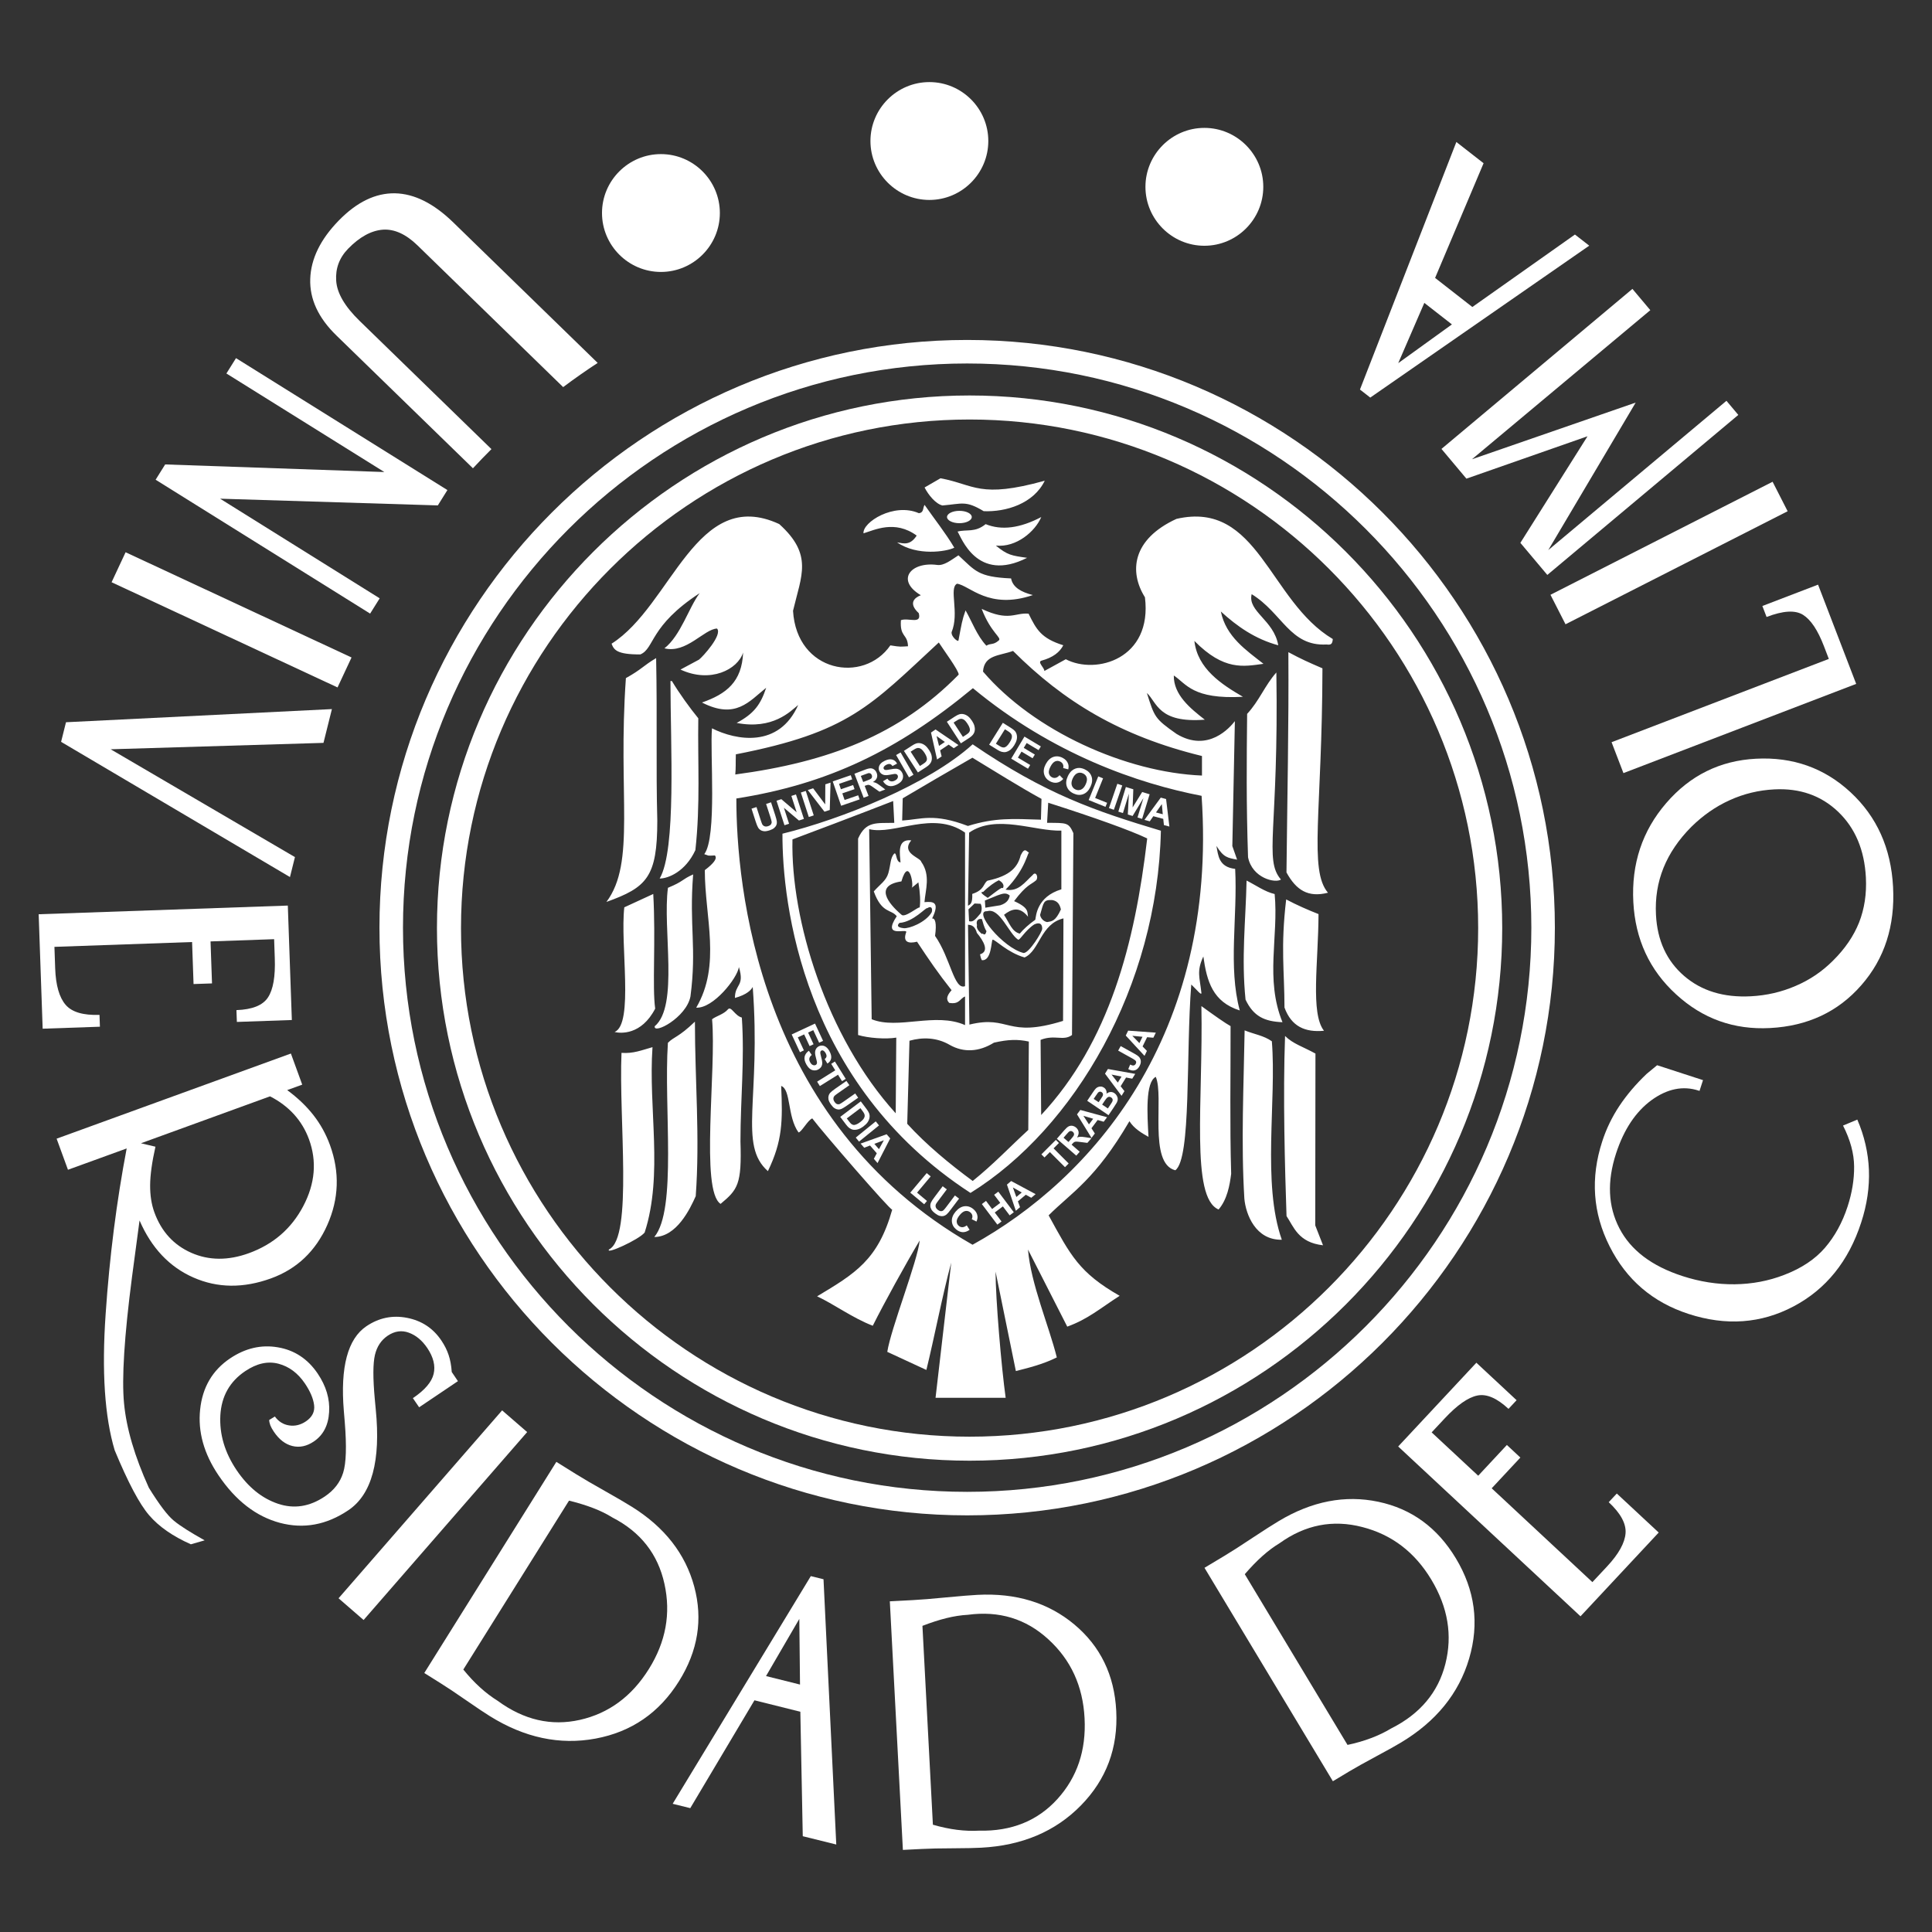 <?xml version="1.0" encoding="utf-8"?>
<!-- Generator: Adobe Illustrator 16.0.0, SVG Export Plug-In . SVG Version: 6.00 Build 0)  -->
<!DOCTYPE svg PUBLIC "-//W3C//DTD SVG 1.1//EN" "http://www.w3.org/Graphics/SVG/1.1/DTD/svg11.dtd">
<svg version="1.1" id="Layer_1" xmlns="http://www.w3.org/2000/svg" xmlns:xlink="http://www.w3.org/1999/xlink" x="0px" y="0px"
	 width="141.732px" height="141.732px" viewBox="-307.877 196.521 141.732 141.732"
	 enable-background="new -307.877 196.521 141.732 141.732" xml:space="preserve">
<rect x="-307.877" y="196.521" width="141.732" height="141.732" fill="#333333" stroke="none"/>
<g>
	<path fill-rule="evenodd" clip-rule="evenodd" fill="#FFFFFF" d="M-236.747,225.533c21.521,0,39.073,17.553,39.073,39.073
		c0,21.519-17.552,39.072-39.073,39.072s-39.075-17.554-39.075-39.072C-275.822,243.086-258.267,225.533-236.747,225.533
		L-236.747,225.533z M-236.747,227.296c20.549,0,37.309,16.761,37.309,37.311c0,20.549-16.759,37.309-37.309,37.309
		c-20.55,0-37.311-16.76-37.311-37.309C-274.057,244.057-257.297,227.296-236.747,227.296L-236.747,227.296z"/>
	<path fill-rule="evenodd" clip-rule="evenodd" fill="#FFFFFF" d="M-236.925,221.46c23.746,0,43.114,19.367,43.114,43.113
		c0,23.747-19.368,43.115-43.114,43.115s-43.115-19.368-43.115-43.115C-280.039,240.827-260.671,221.46-236.925,221.46
		L-236.925,221.46z M-236.925,223.186c22.795,0,41.388,18.593,41.388,41.388c0,22.796-18.592,41.389-41.388,41.389
		s-41.389-18.593-41.389-41.389C-278.313,241.778-259.72,223.186-236.925,223.186L-236.925,223.186z"/>
	<path fill-rule="evenodd" clip-rule="evenodd" fill="#FFFFFF" d="M-235.713,234.021c-1.332-0.799-1.562-0.543-3.024-0.418
		c-0.491-0.113-1.03-0.764-1.313-1.32l1.168-0.676c2.514,0.467,2.84,1.512,7.648,0.18
		C-232.056,233.479-234.09,234.09-235.713,234.021L-235.713,234.021z M-235.57,234.972c1.175,0.476,2.525,0.296,4.08-0.52
		c-0.441,1.049-1.826,2.248-3.33,2.093c0.86,0.705,1.139,0.733,2.291,0.898c-3.703,1.874-4.833-1.541-5.101-1.925
		C-236.943,235.336-236.355,235.611-235.57,234.972L-235.57,234.972z M-235.764,245.787c0.09-1.238,1.208-1.146,2.203-1.514
		c3.716,3.715,7.867,6.248,13.861,7.709v1.434C-225.268,253.188-232.025,250.158-235.764,245.787L-235.764,245.787z
		 M-236.871,257.114c-2.533-0.965-3.434-0.48-4.823-0.398l0.041-1.63c1.153-0.686,3.735-2.196,5.112-2.979
		c1.547,0.937,3.527,2.179,5.069,3.021l-0.042,1.525C-233.599,256.587-234.878,256.497-236.871,257.114L-236.871,257.114z
		 M-216.32,259.407c-0.134-3.992-0.103-7.038-0.067-10.517c0.88-0.938,1.309-2.102,2.144-3.036
		c0.184,11.508-0.933,13.725,0.337,15.189C-214.302,261.33-216.01,260.955-216.32,259.407L-216.32,259.407z M-235.415,262.39
		c-0.315-0.211-0.648-0.441-0.333-0.441c0.404-0.405,0.852-0.717,1.141-0.852c0,0,0.476,0.215,0.312,0.568
		C-234.441,261.737-234.101,261.364-235.415,262.39L-235.415,262.39z M-235.594,263.11l-0.031-0.525l0.927-0.38
		c0.276-0.085,0.599-0.259,0.897,0.015c-0.052,0.259-0.171,0.541-0.693,0.711L-235.594,263.11L-235.594,263.11z M-259.484,260.97
		c1.234-2.115,0.792-9.796,0.792-14.489h0.105c0.538,0.897,1.315,1.975,1.937,2.734c-0.05,3.256,0.159,6.288-0.214,9.671
		C-257.59,260.461-258.853,260.97-259.484,260.97L-259.484,260.97z M-213.501,260.522c0.058-5.458,0.176-10.808,0.139-16.158
		c0.973,0.522,1.467,0.739,2.5,1.185c-0.023,10.496-1.015,14.798,0.405,16.462C-211.907,262.382-212.786,261.831-213.501,260.522
		L-213.501,260.522z M-263.391,262.688c2.174-2.899,0.823-7.829,1.43-16.421c1.19-0.664,1.219-0.87,2.218-1.468
		c0.09,4.53-0.019,8.029,0.086,11.917C-259.657,260.866-260.42,261.62-263.391,262.688L-263.391,262.688z M-241.75,261.181
		c0.57-1.955,0.978,0.516,0.72,0.497c0.139-0.104,0.332-0.263,0.526-0.427c0.133,0.762,0.158,1.424,0.096,1.846
		c-0.102-0.079-1.094,0.787-1.339,0.527C-242.734,262.78-243.757,261.48-241.75,261.181L-241.75,261.181z M-231.06,264.165
		c-0.277-0.049-0.485-0.301-0.515-0.529c0.27-0.939,0.243-1.11,0.884-1.088c0.265,0.051,0.532,0.17,0.642,0.689
		C-230.453,264.129-230.723,264.103-231.06,264.165L-231.06,264.165z M-231.927,263.993c-0.443,0.307-0.894,0.718-1.14,1.02
		c-0.582-0.152-0.746-0.76-1.155-1.381c0.532-0.424,1.134-0.656,1.761,0.141c-0.072-0.335,0.112-0.639-1.021-1.146
		c0.923-1.225,1.224-1.19,1.618-1.53c0.195-0.232-0.03-0.701-0.254-0.385c-0.582,0.523-1.038,1.252-1.99,1.073
		c1.544-1.552,1.642-2.923,1.748-2.713c-0.199-0.03-0.316-0.474-0.639,0.196c-0.208,0.812-0.705,1.501-2.438,1.861
		c-0.316,0.21-0.205,0.678-1.116,0.971c0.03,0.692-0.139,0.776-0.312,0.863l0.082-5.358c1.992-1.384,4.815-0.085,6.768-0.15v4.306
		C-231.821,262.313-231.867,263.703-231.927,263.993L-231.927,263.993z M-232.783,266.433c-1.513-0.361-3.78-3.133-2.669-3.066
		c0.912-0.281,1.589,1.654,2.258,2.084c0.106,0.105,0.517-0.672,1.181-1.107c0.209-0.105,0.593-0.208,0.593,0.315
		C-231.42,264.87-232.363,266.433-232.783,266.433L-232.783,266.433z M-243.776,261.916c0.475-0.538,0.91-0.782,1.071-1.349
		c0.176-0.628,0.134-1.094,0.421-1.421c0.205-0.143,0.106,0.614,0.469,0.64c-0.03-0.557-0.297-1.741,0.788-1.617
		c-0.786,0.951,0.681,1.262,0.733,1.576c0.702,0.984,0.306,2.066,0.236,2.957c0.64-0.055,1.157-0.025,0.56,1.201
		c0.212-0.035,0.354,0.303,0.217,1.275c1.139,1.629,1.391,4,2.2,3.689v-11.266c-2.353-1.65-5.176,0.202-7.034-0.252l0.184,13.943
		c1.926,0.787,4.668-0.539,6.85,0.43v-2.1c-0.389,0.157-0.407,0.602-1.167,0.469c-0.076-0.107-0.36-0.328,0.179-0.929
		c-1.007-1.274-1.629-2.19-2.535-3.558c-0.618,0.156-1.063,0.041-0.796-0.689c0.126-0.345-1.818,0.511-0.692-1.179
		C-242.502,263.203-243.183,263.561-243.776,261.916L-243.776,261.916z M-216.504,269.854c-0.313-3.092,0.012-5.761,0.076-8.735
		c0.686,0.343,1.335,0.821,2.06,0.989c0.297,3.135-0.718,6.23,0.574,9.402C-215.109,271.458-215.92,271.085-216.504,269.854
		L-216.504,269.854z M-236.762,271.685l-0.102-7.331c0.079,0.041,0.47-0.052,0.649,0.601c0.511,0.619,0.928,1.361,0.234,1.576
		c0.023,0.113,0.049,0.275,0.13,0.426c0.719,0.085,0.686-1.399,0.791-1.504c0.21,0,1.096,0.953,2.348,1.307
		c1.114-0.507,1.159-2.458,2.85-2.867l-0.029,7.521C-234.085,272.712-233.771,270.958-236.762,271.685L-236.762,271.685z
		 M-213.647,270.434c-0.002-2.687-0.294-4.401,0.124-7.931c0.793,0.421,1.607,0.774,2.373,1.076
		c-0.012,3.548-0.605,7.282,0.401,8.559C-212.136,272.267-213.139,271.827-213.647,270.434L-213.647,270.434z M-259.847,271.807
		c1.782-1.489,0.566-7.157,0.971-10.157c1.181-0.488,0.968-0.586,1.848-0.982c-0.3,3.803,0.273,5.361-0.197,8.953
		C-257.527,271.177-259.954,272.438-259.847,271.807L-259.847,271.807z M-262.79,272.228c1.423-0.586,0.397-6.414,0.712-9.146
		l2.124-0.979c0.193,3.42-0.083,6.822,0.142,8.412C-260.832,272.48-262.37,272.333-262.79,272.228L-262.79,272.228z
		 M-242.167,278.193c-5.106-5.615-7.712-14.252-7.575-20.093c0.59-0.215,4.933-1.855,7.387-2.815l0.083,1.6
		c-1.288,0.037-2.072-0.161-2.655,1.155v14.41c0.748,0.225,2.027,0.321,2.801,0.191L-242.167,278.193L-242.167,278.193z
		 M-231.497,278.319c5.002-5.366,6.876-12.568,7.779-20.291c-1.237-0.59-3.83-1.521-7.262-2.618l-0.083,1.475
		c1.46,0.003,1.579-0.028,1.93,0.757l-0.102,14.809c-0.642,0.467-1.252-0.057-2.304,0.355L-231.497,278.319L-231.497,278.319z
		 M-236.518,283.157c-1.694-1.243-3.419-2.672-4.804-4.193l0.164-6.094c0.959-0.271,2.008-0.248,2.958,0.308
		c1.008,0.569,2.129,0.522,3.24-0.167c1.05-0.238,1.744-0.258,2.559-0.081l-0.041,6.485
		C-233.801,280.661-235.005,281.94-236.518,283.157L-236.518,283.157z M-219.742,270.328c0.971,0.706,1.766,1.265,2.14,1.469
		c0.007,3.66-0.062,7.155,0.044,10.835c-0.105,0.84-0.292,1.884-0.923,2.618C-220.554,284.376-219.606,277.256-219.742,270.328
		L-219.742,270.328z M-255.014,284.838c-1.504-0.969-0.296-9.856-0.625-13.544c0.295-0.237,0.846-0.354,1.167-0.729
		c0.23-0.268,0.497,0.471,1.016,0.604c0.211,3.152-0.101,5.934-0.101,9.086C-253.453,283.407-253.754,283.786-255.014,284.838
		L-255.014,284.838z M-216.59,284.458c-0.251-4.102-0.046-8.345,0.019-12.348c0.706,0.286,1.408,0.379,1.997,0.8
		c0.355,4.337-0.729,10.429,0.731,14.558C-215.76,287.51-216.485,285.614-216.59,284.458L-216.59,284.458z M-259.878,287.269
		c1.684-2.023,0.683-9.517,0.998-14.246c0.461-0.465,0.766-0.386,1.982-1.553c0,4.309,0.375,8.494,0.059,12.803
		C-257.26,285.217-258.235,287.254-259.878,287.269L-259.878,287.269z M-213.497,285.731c-0.119-3.499-0.269-8.839-0.108-13.211
		c0.581,0.578,1.315,0.785,2.23,1.291l-0.016,12.603l0.571,1.461C-212.639,287.671-212.969,286.519-213.497,285.731
		L-213.497,285.731z M-253.858,255.098c6.706-1.053,11.83-3.518,17.354-8.092c5.872,4.862,12.142,7.001,16.776,7.897
		c1.216,17.655-8.137,28.148-16.803,32.933C-252.399,278.798-253.858,261.298-253.858,255.098L-253.858,255.098z M-250.476,257.681
		c4.332-1.063,10.72-3.621,13.954-6.557c5.347,3.661,9.046,4.912,13.808,6.339c-0.246,11.405-6.329,21.835-13.968,26.571
		C-249.041,275.995-250.497,262.698-250.476,257.681L-250.476,257.681z M-263.196,288.178c1.759-0.873,0.702-9.585,0.913-14.419
		c0.859,0.063,1.437-0.181,2.273-0.418c-0.314,4.521,0.804,9.286-0.575,13.599C-261.004,287.465-263.51,288.599-263.196,288.178
		L-263.196,288.178z M-242.064,236.311c0.477,0.082,0.957,0.244,1.435-0.5c-1.607-1.172-3.104-0.402-3.901-0.165
		c-0.081-0.811,2.227-2.277,4.059-1.478c0.388-0.039,0.281-0.406,0.421-0.608c0.727,1.046,1.53,2.046,2.18,3.14
		C-238.448,236.992-240.6,237.326-242.064,236.311L-242.064,236.311z M-239.007,243.654c-5.02,4.648-6.592,6.591-14.888,8.205
		c-0.021,0.678,0.006,0.975-0.042,1.479c6.844-0.916,12.059-2.908,16.389-7.326C-237.524,245.726-238.727,244.1-239.007,243.654
		L-239.007,243.654z M-238.069,242.899c-0.032,0.339,0.479,0.741,0.504,0.611c0.227-1.193,0.267-1.509,0.521-2.21
		c0.466,0.808,0.837,1.854,1.526,2.588c0.339-0.205,0.493-0.022,0.911-0.383c0.242-0.211-0.577-0.553-1.255-2.318
		c2.02,0.957,2.435,0.258,3.443,0.354c0.571,1.164,0.923,1.809,2.544,2.316c-0.255,0.504-0.752,0.899-1.588,1.126
		c-0.348,0.095,0.208,0.521,0.2,0.762l1.572-0.862c2.218,1.158,6.368-0.025,5.807-4.545c-1.171-1.869-0.95-4.25,2.312-5.752
		c6.012-1.384,6.781,6.027,11.469,8.814c-0.029,0.422-0.181,0.432-0.457,0.4c-2.688,0.146-3.236-2.299-5.495-3.692
		c-0.315,1.277,1.631,1.89,1.951,3.751c-1.687-0.456-3.011-1.38-4.211-2.479c0.372,1.854,1.879,2.854,3.127,3.839
		c-1.459,0.195-2.891,0.527-5.069-1.68c0.228,2.041,1.994,3.188,3.561,4.098c-3.697,0.202-4.15-0.954-5.071-1.562
		c-0.021,1.411,1.201,2.407,2.274,3.242c-3.419,0.264-3.501-1.271-4.25-1.959c0.563,1.766,0.562,1.87,2.177,3.003
		c2.325,1.404,3.938-0.497,4.279-0.937l-0.186,9.165l0.351,0.996c-0.706-0.136-0.989-0.16-1.517-1.007
		c0.13,0.689,0.159,1.547,1.374,1.684c0.183,3.53-0.527,7.185,0.338,10.385c-1.977-0.621-2.417-2.129-2.672-3.959
		c-0.51,1.091-0.263,1.531-0.144,2.66c0.027,0.25-0.323-0.201-0.742-0.604c-0.403,5.054,0.013,12.774-1.171,13.628
		c-2.003-0.502-0.806-5.423-1.434-6.854c-0.769,0.395-0.627,2.732-0.533,4.403c-0.466-0.26-1.058-0.603-1.399-1.149
		c-2.503,4.279-4.217,5.204-5.927,6.906c1.614,2.942,2.232,4.204,5.211,5.904c-1.471,0.945-2.306,1.699-3.845,2.261l-2.881-5.656
		c0.21,2.523,1.539,5.601,2.115,7.913c-1.05,0.525-2.164,0.785-3.004,1.001l-1.489-7.294c0,1.997,0.432,7.051,0.741,9.257h-5.144
		l1.151-9.918c-0.631,2.312-1.255,5.563-1.824,7.874l-2.868-1.327c0.266-1.719,2.226-6.653,2.379-8.174
		c-1.033,1.731-2.601,4.575-3.443,6.258c-1.464-0.557-2.93-1.632-4.085-2.157c2.805-1.683,4.469-2.667,5.512-6.361
		c-0.104,0.101-5.143-5.723-5.865-6.692c-0.316,0.105-0.799,1.028-1.01,1.028c-0.833-1.158-0.542-3.151-1.272-3.41
		c0.115,2.588,0.1,4.024-0.973,6.251c-2.186-1.936-0.496-5.292-1.114-13.514c-0.105,0.21-0.417,0.563-1.306,0.808
		c0-1.053,0.728-0.825,0.292-2.266c-0.117,0.818-1.885,3.051-3.131,2.978c1.846-3.146,0.63-6.634,0.63-10.089
		c1.408-1.062,0.443-1.084,0.864-1.084c-0.808,0.041-0.47,0.037-0.904-0.087c0.953-1.253,0.405-7.5,0.567-9.232
		c1.78,0.896,4.92,1.46,6.324-1.713c-0.569,0.467-1.857,1.832-4.515,1.318c1.283-0.687,1.755-1.348,2.166-2.579
		c-1.237,0.983-2.228,2.351-4.71,1.081c1.796-0.629,2.932-1.52,3.018-3.667c-0.392,1.25-2.402,2.272-4.594,1.25l1.357-0.728
		c0.262-0.197,1.747-1.82,1.323-2.281c-0.947,0.035-2.25,1.852-3.858,1.451c1.202-0.949,1.777-2.975,2.583-4.046
		c-3.692,2.411-3.294,4.044-4.348,4.493c-1.741,0.009-1.945-0.343-2.113-0.787c4.419-2.796,6.197-11.6,12.299-8.776
		c2.498,2.251,1.628,3.759,1.013,6.362c0.269,4.537,5.185,5.371,7.14,2.537c0.8,0.129,0.727,0.094,1.294,0.066
		c-0.031-0.929-0.61-0.646-0.519-1.914c0.547-0.203,1.547,0.344,1.307-0.517c-0.764-0.706-0.346-1.12,0.153-1.314
		c-1.858-1.104-0.748-2.479,1.198-2.221c0.506,0.067,1.013-0.354,1.562-0.706c1.245,1.144,1.418,1.584,3.861,1.696
		c0.127,0.655,0.732,0.997,1.599,1.22c-3.244,1.105-4.643-0.713-5.565-0.833C-238.287,239.666-237.476,241.486-238.069,242.899
		L-238.069,242.899z M-239.857,263.146c-0.084-0.086-1.004,1.01-2.034,1.08c-0.119,0.115-0.277,0.324,0.31,0.388
		c0.401,0.039,1.589-0.411,2.043-1.148C-239.447,263.267-239.5,262.912-239.857,263.146L-239.857,263.146z M-235.845,263.943
		c-0.299-0.052-0.441,0.142-0.358,0.448c-0.088,0.29,0.246,0.537,0.358,0.648c0.06-0.135,0.21,0.27,0.336-0.201
		C-235.719,264.486-235.748,264.226-235.845,263.943L-235.845,263.943z M-236.383,262.802c-0.246,0.246-0.313,0.292-0.447,0.426
		c0.014,0.291,0.029,0.58,0.044,0.872c0.298,0.083,0.44-0.104,0.851-0.581c0.095-0.217,0.104-0.479,0-0.695L-236.383,262.802
		L-236.383,262.802z M-237.496,233.996c0.5,0,0.908,0.203,0.908,0.453s-0.408,0.453-0.908,0.453c-0.499,0-0.908-0.203-0.908-0.453
		S-237.994,233.996-237.496,233.996L-237.496,233.996z"/>
	<path fill-rule="evenodd" clip-rule="evenodd" fill="#FFFFFF" d="M-252.745,255.845l0.364-0.118l0.315,0.972
		c0.05,0.156,0.088,0.256,0.11,0.298c0.041,0.069,0.097,0.114,0.169,0.14c0.072,0.027,0.161,0.023,0.261-0.01
		c0.102-0.034,0.175-0.079,0.213-0.139c0.037-0.059,0.053-0.121,0.043-0.186c-0.009-0.066-0.037-0.169-0.083-0.311l-0.323-0.993
		l0.362-0.119l0.307,0.944c0.069,0.216,0.109,0.371,0.119,0.467c0.009,0.096-0.002,0.182-0.036,0.261
		c-0.032,0.078-0.087,0.149-0.162,0.214c-0.078,0.064-0.187,0.121-0.329,0.168c-0.172,0.055-0.31,0.077-0.411,0.068
		c-0.102-0.012-0.189-0.041-0.26-0.088c-0.072-0.047-0.127-0.102-0.167-0.166c-0.056-0.095-0.118-0.242-0.183-0.444
		L-252.745,255.845L-252.745,255.845z M-250.328,257.06l-0.584-1.797l0.354-0.115l1.125,0.961l-0.389-1.198l0.336-0.111l0.584,1.796
		l-0.365,0.118l-1.103-0.935l0.38,1.172L-250.328,257.06L-250.328,257.06z M-248.543,256.456l-0.584-1.795l0.362-0.117l0.584,1.794
		L-248.543,256.456L-248.543,256.456z M-247.394,256.067l-1.225-1.588l0.394-0.128l0.885,1.182l0.009-1.473l0.383-0.125
		l-0.058,2.007L-247.394,256.067L-247.394,256.067z M-246.172,255.632l-0.615-1.786l1.322-0.455l0.105,0.303l-0.964,0.331
		l0.136,0.396l0.896-0.309l0.104,0.301l-0.897,0.309l0.167,0.486l0.998-0.344l0.104,0.301L-246.172,255.632L-246.172,255.632z
		 M-244.519,255.045l-0.676-1.763l0.749-0.286c0.188-0.075,0.331-0.111,0.429-0.111c0.097-0.002,0.187,0.028,0.27,0.09
		c0.082,0.061,0.144,0.144,0.183,0.247c0.052,0.132,0.055,0.258,0.01,0.374c-0.044,0.115-0.141,0.215-0.287,0.295
		c0.096,0.017,0.178,0.042,0.25,0.076c0.069,0.035,0.174,0.104,0.312,0.209l0.346,0.261l-0.425,0.163l-0.405-0.283
		c-0.144-0.104-0.238-0.166-0.287-0.189c-0.046-0.021-0.091-0.031-0.134-0.031c-0.043,0.002-0.106,0.018-0.187,0.049l-0.073,0.028
		l0.284,0.735L-244.519,255.045L-244.519,255.045z M-244.552,253.889l0.262-0.1c0.17-0.065,0.274-0.112,0.312-0.143
		c0.038-0.032,0.061-0.07,0.069-0.114c0.012-0.045,0.007-0.093-0.012-0.146c-0.024-0.061-0.058-0.103-0.104-0.127
		c-0.046-0.023-0.099-0.029-0.161-0.016c-0.03,0.006-0.118,0.037-0.262,0.094l-0.279,0.106L-244.552,253.889L-244.552,253.889z
		 M-243.099,253.832l0.32-0.189c0.074,0.103,0.153,0.166,0.24,0.19c0.086,0.024,0.182,0.012,0.288-0.038
		c0.11-0.052,0.184-0.115,0.218-0.188c0.035-0.073,0.038-0.142,0.008-0.205c-0.02-0.04-0.047-0.069-0.085-0.086
		c-0.036-0.019-0.09-0.023-0.159-0.018c-0.047,0.006-0.149,0.023-0.311,0.055c-0.207,0.041-0.364,0.045-0.468,0.014
		c-0.15-0.046-0.256-0.136-0.319-0.271c-0.04-0.088-0.053-0.18-0.039-0.279c0.014-0.099,0.058-0.19,0.132-0.273
		c0.075-0.082,0.178-0.154,0.309-0.216c0.215-0.101,0.398-0.129,0.551-0.085c0.153,0.043,0.268,0.143,0.346,0.297l-0.338,0.178
		c-0.055-0.083-0.117-0.131-0.182-0.146c-0.068-0.016-0.149,0-0.247,0.044c-0.101,0.047-0.169,0.104-0.208,0.173
		c-0.023,0.043-0.026,0.088-0.005,0.13c0.02,0.042,0.052,0.069,0.1,0.081c0.061,0.017,0.184,0.006,0.373-0.034
		c0.186-0.038,0.33-0.055,0.429-0.051c0.101,0.006,0.191,0.034,0.271,0.086c0.079,0.052,0.145,0.134,0.195,0.242
		c0.046,0.098,0.062,0.202,0.046,0.312c-0.015,0.113-0.061,0.213-0.141,0.301c-0.081,0.088-0.195,0.166-0.343,0.236
		c-0.217,0.1-0.408,0.127-0.569,0.08C-242.849,254.125-242.988,254.012-243.099,253.832L-243.099,253.832z M-241.194,253.547
		l-0.945-1.637l0.331-0.189l0.944,1.635L-241.194,253.547L-241.194,253.547z M-241.565,251.605l0.583-0.379
		c0.132-0.086,0.238-0.142,0.321-0.166c0.111-0.033,0.223-0.036,0.334-0.009c0.111,0.026,0.219,0.081,0.317,0.157
		c0.101,0.08,0.197,0.195,0.295,0.342c0.084,0.13,0.142,0.254,0.171,0.369c0.035,0.141,0.039,0.271,0.011,0.39
		c-0.021,0.091-0.067,0.181-0.142,0.272c-0.056,0.068-0.144,0.141-0.261,0.218l-0.603,0.39L-241.565,251.605L-241.565,251.605z
		 M-241.072,251.666l0.68,1.049l0.239-0.154c0.089-0.059,0.151-0.105,0.183-0.141c0.045-0.047,0.074-0.096,0.087-0.149
		c0.014-0.054,0.01-0.124-0.015-0.208c-0.024-0.084-0.076-0.189-0.155-0.312c-0.08-0.121-0.152-0.208-0.217-0.26
		c-0.062-0.051-0.128-0.083-0.189-0.095c-0.064-0.012-0.128-0.003-0.197,0.022c-0.051,0.02-0.142,0.07-0.272,0.154L-241.072,251.666
		L-241.072,251.666z M-237.564,251.179l-0.343,0.23l-0.376-0.262l-0.627,0.421l0.112,0.443l-0.335,0.227l-0.446-1.977l0.335-0.226
		L-237.564,251.179L-237.564,251.179z M-238.563,250.951l-0.608-0.434l0.181,0.723L-238.563,250.951L-238.563,250.951z
		 M-238.415,249.469l0.585-0.381c0.133-0.084,0.239-0.14,0.322-0.164c0.11-0.033,0.221-0.036,0.332-0.009
		c0.113,0.026,0.219,0.079,0.319,0.157c0.1,0.08,0.198,0.193,0.295,0.342c0.084,0.13,0.141,0.254,0.17,0.369
		c0.036,0.141,0.04,0.271,0.012,0.389c-0.021,0.092-0.068,0.182-0.143,0.272c-0.056,0.067-0.143,0.141-0.263,0.218l-0.602,0.391
		L-238.415,249.469L-238.415,249.469z M-237.921,249.529l0.683,1.049l0.238-0.154c0.089-0.059,0.15-0.105,0.183-0.141
		c0.043-0.047,0.072-0.098,0.086-0.15c0.015-0.054,0.009-0.121-0.016-0.207c-0.024-0.087-0.076-0.189-0.155-0.311
		c-0.08-0.123-0.152-0.21-0.216-0.264c-0.063-0.051-0.127-0.082-0.19-0.093s-0.129-0.004-0.197,0.022
		c-0.05,0.018-0.142,0.07-0.271,0.154L-237.921,249.529L-237.921,249.529z"/>
	<path fill-rule="evenodd" clip-rule="evenodd" fill="#FFFFFF" d="M-234.31,249.547l0.59,0.369c0.133,0.084,0.229,0.158,0.286,0.221
		c0.077,0.086,0.126,0.188,0.148,0.3c0.024,0.111,0.022,0.231-0.007,0.354c-0.029,0.125-0.092,0.262-0.185,0.412
		c-0.083,0.131-0.171,0.234-0.262,0.311c-0.113,0.09-0.229,0.148-0.348,0.175c-0.091,0.021-0.192,0.015-0.307-0.015
		c-0.085-0.021-0.189-0.07-0.308-0.145l-0.609-0.379L-234.31,249.547L-234.31,249.547z M-234.157,250.021l-0.662,1.06l0.242,0.151
		c0.088,0.056,0.159,0.092,0.205,0.105c0.061,0.021,0.119,0.025,0.172,0.016c0.054-0.01,0.115-0.043,0.182-0.102
		c0.066-0.058,0.139-0.148,0.216-0.273c0.077-0.121,0.125-0.226,0.145-0.305c0.019-0.08,0.021-0.152,0.005-0.211
		c-0.017-0.062-0.051-0.119-0.104-0.17c-0.039-0.039-0.123-0.1-0.255-0.182L-234.157,250.021L-234.157,250.021z M-233.694,252.176
		l0.972-1.619l1.202,0.721l-0.165,0.274l-0.875-0.524l-0.215,0.358l0.814,0.489l-0.165,0.271l-0.812-0.487l-0.265,0.442l0.903,0.541
		l-0.163,0.273L-233.694,252.176L-233.694,252.176z M-230.146,253.389l0.271,0.277c-0.147,0.154-0.302,0.246-0.466,0.272
		c-0.163,0.026-0.333-0.009-0.514-0.103c-0.221-0.119-0.362-0.292-0.424-0.519c-0.062-0.228-0.023-0.472,0.115-0.733
		c0.149-0.277,0.334-0.455,0.559-0.533c0.225-0.076,0.455-0.053,0.688,0.07c0.203,0.107,0.338,0.256,0.401,0.445
		c0.038,0.111,0.041,0.244,0.008,0.397l-0.375-0.098c0.026-0.097,0.021-0.187-0.016-0.271c-0.036-0.083-0.098-0.148-0.188-0.195
		c-0.124-0.067-0.247-0.076-0.371-0.027s-0.239,0.17-0.345,0.369c-0.112,0.211-0.154,0.382-0.126,0.512
		c0.029,0.129,0.103,0.227,0.225,0.292c0.09,0.046,0.181,0.06,0.276,0.036C-230.334,253.561-230.24,253.494-230.146,253.389
		L-230.146,253.389z M-229.543,253.471c0.081-0.175,0.175-0.309,0.283-0.402c0.08-0.07,0.168-0.125,0.268-0.162
		c0.1-0.037,0.198-0.055,0.294-0.051c0.128,0.006,0.262,0.039,0.4,0.105c0.252,0.119,0.417,0.291,0.495,0.517
		c0.08,0.227,0.054,0.48-0.076,0.759c-0.129,0.276-0.304,0.456-0.528,0.543c-0.223,0.087-0.459,0.07-0.711-0.047
		c-0.255-0.118-0.42-0.291-0.498-0.517S-229.67,253.742-229.543,253.471L-229.543,253.471z M-229.182,253.624
		c-0.089,0.194-0.113,0.362-0.07,0.503c0.043,0.143,0.132,0.246,0.271,0.31c0.139,0.064,0.274,0.067,0.409,0.009
		c0.135-0.058,0.249-0.186,0.34-0.383c0.091-0.197,0.118-0.363,0.077-0.501c-0.042-0.136-0.133-0.237-0.276-0.304
		s-0.279-0.071-0.413-0.014C-228.975,253.301-229.089,253.428-229.182,253.624L-229.182,253.624z M-228.012,255.213l0.703-1.736
		l0.353,0.143l-0.582,1.441l0.879,0.354l-0.12,0.297L-228.012,255.213L-228.012,255.213z M-226.524,255.804l0.615-1.785l0.361,0.123
		l-0.615,1.785L-226.524,255.804L-226.524,255.804z M-225.835,256.063l0.552-1.808l0.546,0.168l-0.05,1.331l0.701-1.132l0.547,0.168
		l-0.552,1.804l-0.338-0.102l0.435-1.423l-0.794,1.312l-0.352-0.106l0.078-1.532l-0.435,1.423L-225.835,256.063L-225.835,256.063z
		 M-222.09,257.157l-0.401-0.106l-0.049-0.458l-0.729-0.195l-0.261,0.375l-0.39-0.105l1.198-1.634l0.389,0.105L-222.09,257.157
		L-222.09,257.157z M-222.576,256.255l-0.069-0.745l-0.428,0.612L-222.576,256.255L-222.576,256.255z"/>
	<path fill-rule="evenodd" clip-rule="evenodd" fill="#FFFFFF" d="M-249.799,272.409l1.712-0.799l0.591,1.27l-0.289,0.135
		l-0.431-0.924l-0.379,0.178l0.401,0.859l-0.29,0.135l-0.4-0.859l-0.466,0.217l0.446,0.955l-0.289,0.137L-249.799,272.409
		L-249.799,272.409z M-248.539,273.603l0.212,0.309c-0.099,0.079-0.157,0.164-0.175,0.252c-0.018,0.088,0.001,0.182,0.058,0.283
		c0.059,0.107,0.126,0.177,0.203,0.205c0.075,0.029,0.144,0.027,0.205-0.006c0.039-0.022,0.066-0.053,0.08-0.09
		c0.016-0.039,0.018-0.092,0.005-0.16c-0.008-0.047-0.033-0.148-0.076-0.307c-0.056-0.203-0.07-0.359-0.044-0.467
		c0.033-0.152,0.116-0.265,0.247-0.338c0.084-0.045,0.176-0.064,0.276-0.059c0.099,0.008,0.193,0.045,0.281,0.113
		c0.088,0.069,0.168,0.166,0.237,0.294c0.115,0.208,0.157,0.389,0.125,0.543c-0.033,0.157-0.125,0.276-0.273,0.368l-0.2-0.326
		c0.077-0.062,0.122-0.125,0.133-0.193c0.011-0.066-0.01-0.148-0.062-0.242c-0.053-0.097-0.115-0.16-0.186-0.195
		c-0.045-0.021-0.089-0.02-0.131,0.004c-0.04,0.021-0.063,0.058-0.073,0.105c-0.012,0.062,0.008,0.184,0.06,0.368
		c0.051,0.183,0.079,0.325,0.082,0.427c0.001,0.1-0.021,0.191-0.067,0.275c-0.047,0.082-0.125,0.153-0.227,0.211
		c-0.095,0.053-0.199,0.076-0.31,0.068s-0.214-0.046-0.308-0.121c-0.094-0.074-0.18-0.183-0.259-0.324
		c-0.117-0.211-0.157-0.396-0.123-0.563C-248.815,273.873-248.711,273.728-248.539,273.603L-248.539,273.603z M-247.933,275.872
		l1.331-0.832l-0.297-0.475l0.271-0.17l0.795,1.273l-0.272,0.168l-0.295-0.473l-1.331,0.832L-247.933,275.872L-247.933,275.872z
		 M-245.784,275.819l0.219,0.312l-0.839,0.587c-0.132,0.093-0.216,0.157-0.249,0.191c-0.053,0.059-0.084,0.127-0.085,0.203
		c-0.003,0.078,0.025,0.159,0.087,0.246c0.062,0.089,0.126,0.144,0.194,0.164c0.067,0.018,0.132,0.014,0.19-0.014
		c0.059-0.027,0.15-0.084,0.272-0.17l0.856-0.6l0.218,0.312l-0.813,0.568c-0.185,0.129-0.322,0.213-0.411,0.252
		c-0.089,0.037-0.175,0.051-0.26,0.041c-0.083-0.008-0.168-0.039-0.253-0.093c-0.084-0.054-0.169-0.144-0.256-0.266
		c-0.102-0.147-0.166-0.272-0.184-0.372c-0.019-0.1-0.016-0.19,0.007-0.273c0.022-0.082,0.06-0.151,0.109-0.209
		c0.075-0.081,0.198-0.182,0.371-0.305L-245.784,275.819L-245.784,275.819z M-244.728,277.318l0.418,0.556
		c0.095,0.127,0.157,0.229,0.187,0.31c0.041,0.108,0.052,0.22,0.033,0.333c-0.018,0.113-0.064,0.222-0.135,0.328
		c-0.072,0.105-0.179,0.211-0.32,0.317c-0.124,0.094-0.242,0.157-0.356,0.194c-0.136,0.047-0.267,0.059-0.388,0.041
		c-0.091-0.016-0.186-0.057-0.281-0.124c-0.072-0.05-0.15-0.132-0.235-0.245l-0.432-0.572L-244.728,277.318L-244.728,277.318z
		 M-244.757,277.817l-0.998,0.752l0.172,0.227c0.062,0.085,0.114,0.143,0.152,0.173c0.05,0.038,0.102,0.065,0.155,0.076
		c0.055,0.011,0.123,0,0.206-0.031c0.083-0.028,0.183-0.089,0.299-0.176c0.117-0.089,0.198-0.166,0.244-0.233
		c0.049-0.068,0.075-0.135,0.083-0.197c0.007-0.063-0.004-0.127-0.036-0.194c-0.022-0.05-0.08-0.136-0.174-0.261L-244.757,277.817
		L-244.757,277.817z M-245.099,279.974l1.468-1.189l0.239,0.297l-1.466,1.188L-245.099,279.974L-245.099,279.974z M-243.5,281.845
		l-0.272-0.314l0.216-0.404l-0.496-0.572l-0.426,0.165l-0.265-0.305l1.909-0.685l0.264,0.305L-243.5,281.845L-243.5,281.845z
		 M-243.396,280.825l0.358-0.656l-0.697,0.266L-243.396,280.825L-243.396,280.825z"/>
	<path fill-rule="evenodd" clip-rule="evenodd" fill="#FFFFFF" d="M-229.749,282.146l-1.109-1.11l-0.395,0.397l-0.227-0.227
		l1.061-1.062l0.226,0.226l-0.394,0.395l1.108,1.109L-229.749,282.146L-229.749,282.146z M-228.92,281.3l-1.426-1.238l0.527-0.605
		c0.131-0.152,0.241-0.252,0.327-0.299c0.085-0.047,0.18-0.062,0.282-0.049c0.1,0.018,0.193,0.062,0.278,0.134
		c0.106,0.094,0.167,0.204,0.182,0.325c0.015,0.123-0.023,0.255-0.114,0.396c0.091-0.03,0.177-0.048,0.254-0.05
		c0.079-0.003,0.203,0.011,0.373,0.036l0.431,0.068l-0.3,0.345l-0.491-0.062c-0.175-0.023-0.289-0.033-0.342-0.031
		c-0.052,0.004-0.096,0.016-0.134,0.035c-0.038,0.022-0.083,0.066-0.142,0.132l-0.049,0.058l0.595,0.518L-228.92,281.3
		L-228.92,281.3z M-229.493,280.298l0.185-0.213c0.121-0.139,0.19-0.229,0.207-0.273c0.019-0.045,0.022-0.089,0.01-0.133
		c-0.011-0.045-0.038-0.086-0.081-0.125c-0.047-0.041-0.098-0.061-0.149-0.062c-0.052,0-0.103,0.021-0.151,0.062
		c-0.023,0.02-0.086,0.09-0.188,0.206l-0.194,0.225L-229.493,280.298L-229.493,280.298z M-226.661,278.481l-0.25,0.332l-0.443-0.127
		l-0.453,0.604l0.248,0.383l-0.244,0.324l-1.064-1.727l0.243-0.322L-226.661,278.481L-226.661,278.481z M-227.68,278.593
		l-0.718-0.214l0.407,0.626L-227.68,278.593L-227.68,278.593z M-228.119,277.275l0.421-0.625c0.084-0.126,0.15-0.213,0.204-0.269
		c0.051-0.053,0.108-0.093,0.175-0.118c0.064-0.026,0.134-0.037,0.21-0.031c0.078,0.003,0.149,0.03,0.215,0.075
		c0.073,0.049,0.128,0.113,0.163,0.195c0.034,0.08,0.043,0.165,0.029,0.252c0.091-0.074,0.189-0.116,0.29-0.123
		c0.103-0.006,0.197,0.021,0.288,0.082c0.071,0.049,0.13,0.111,0.174,0.19c0.046,0.079,0.069,0.159,0.07,0.243
		c0.001,0.085-0.021,0.173-0.069,0.264c-0.03,0.055-0.113,0.186-0.246,0.387l-0.36,0.533L-228.119,277.275L-228.119,277.275z
		 M-227.645,277.136l0.363,0.242l0.139-0.205c0.083-0.125,0.133-0.201,0.15-0.234c0.03-0.058,0.041-0.112,0.03-0.164
		c-0.01-0.053-0.041-0.096-0.091-0.13c-0.048-0.032-0.097-0.046-0.145-0.04s-0.094,0.034-0.135,0.081
		c-0.025,0.03-0.087,0.118-0.188,0.268L-227.645,277.136L-227.645,277.136z M-227.023,277.555l0.419,0.282l0.196-0.292
		c0.077-0.114,0.123-0.188,0.136-0.224c0.024-0.053,0.028-0.105,0.016-0.156c-0.014-0.053-0.047-0.098-0.102-0.135
		c-0.046-0.031-0.095-0.047-0.144-0.047c-0.049,0-0.095,0.02-0.138,0.051c-0.045,0.033-0.115,0.121-0.212,0.265L-227.023,277.555
		L-227.023,277.555z M-224.596,275.302l-0.22,0.352l-0.452-0.087l-0.399,0.641l0.28,0.358l-0.214,0.344l-1.212-1.625l0.213-0.342
		L-224.596,275.302L-224.596,275.302z M-225.603,275.501l-0.732-0.15l0.46,0.588L-225.603,275.501L-225.603,275.501z
		 M-225.848,273.594l0.185-0.333l1.046,0.58c0.137,0.075,0.235,0.146,0.295,0.211c0.079,0.085,0.123,0.187,0.135,0.304
		c0.01,0.118-0.022,0.245-0.1,0.384c-0.091,0.163-0.204,0.264-0.345,0.301c-0.141,0.037-0.298,0.008-0.475-0.09l0.139-0.334
		c0.097,0.048,0.171,0.072,0.224,0.068c0.079-0.002,0.139-0.039,0.18-0.115c0.041-0.072,0.049-0.138,0.023-0.191
		c-0.024-0.055-0.104-0.119-0.238-0.192L-225.848,273.594L-225.848,273.594z M-223.085,272.276l-0.182,0.373l-0.458-0.038
		l-0.332,0.677l0.318,0.328l-0.177,0.363l-1.376-1.49l0.176-0.359L-223.085,272.276L-223.085,272.276z M-224.064,272.579
		l-0.745-0.071l0.518,0.536L-224.064,272.579L-224.064,272.579z"/>
	<path fill-rule="evenodd" clip-rule="evenodd" fill="#FFFFFF" d="M-234.711,286.359l-1.137-1.508l0.306-0.231l0.446,0.595
		l0.598-0.451l-0.449-0.593l0.306-0.229l1.136,1.509l-0.304,0.229l-0.497-0.658l-0.595,0.449l0.496,0.659L-234.711,286.359
		L-234.711,286.359z M-231.904,284.124l-0.318,0.266l-0.402-0.223l-0.579,0.485l0.156,0.428l-0.309,0.262l-0.651-1.919l0.31-0.262
		L-231.904,284.124L-231.904,284.124z M-232.922,284.002l-0.65-0.369l0.254,0.7L-232.922,284.002L-232.922,284.002z"/>
	<path fill-rule="evenodd" clip-rule="evenodd" fill="#FFFFFF" d="M-241.099,284.015l1.205-1.435l0.292,0.243l-0.999,1.191
		l0.727,0.61l-0.206,0.243L-241.099,284.015L-241.099,284.015z M-238.723,283.545l0.304,0.229l-0.614,0.816
		c-0.099,0.13-0.158,0.218-0.18,0.262c-0.033,0.071-0.04,0.144-0.018,0.218c0.02,0.074,0.073,0.145,0.158,0.208
		c0.085,0.065,0.166,0.097,0.236,0.095s0.129-0.025,0.177-0.071c0.048-0.044,0.117-0.127,0.207-0.245l0.628-0.835l0.305,0.229
		l-0.598,0.791c-0.137,0.183-0.241,0.305-0.313,0.367c-0.073,0.062-0.15,0.102-0.234,0.121c-0.082,0.017-0.173,0.014-0.271-0.012
		c-0.096-0.025-0.203-0.082-0.324-0.173c-0.144-0.108-0.24-0.208-0.291-0.297c-0.049-0.09-0.075-0.177-0.078-0.263
		c-0.003-0.085,0.011-0.162,0.041-0.231c0.045-0.101,0.131-0.235,0.259-0.404L-238.723,283.545L-238.723,283.545z M-236.955,286.415
		l0.208,0.327c-0.175,0.123-0.346,0.179-0.512,0.171c-0.165-0.009-0.325-0.077-0.481-0.208c-0.191-0.16-0.294-0.359-0.308-0.593
		c-0.013-0.235,0.075-0.468,0.266-0.696c0.202-0.239,0.421-0.375,0.656-0.404c0.238-0.028,0.458,0.043,0.66,0.213
		c0.176,0.148,0.277,0.321,0.297,0.52c0.015,0.116-0.011,0.246-0.074,0.39l-0.347-0.173c0.046-0.091,0.061-0.18,0.043-0.27
		c-0.019-0.088-0.066-0.165-0.144-0.229c-0.109-0.091-0.226-0.124-0.359-0.103c-0.131,0.02-0.269,0.115-0.414,0.289
		c-0.153,0.184-0.23,0.341-0.229,0.473c0,0.133,0.052,0.244,0.158,0.332c0.078,0.065,0.166,0.098,0.262,0.095
		C-237.175,286.546-237.069,286.502-236.955,286.415L-236.955,286.415z"/>
	<polygon fill-rule="evenodd" clip-rule="evenodd" fill="#FFFFFF" points="-194.365,238.698 -196.342,236.345 -191.417,228.526 
		-200.301,231.635 -202.131,229.454 -188.122,217.714 -186.81,219.275 -199.893,230.212 -187.883,226.055 -194.295,236.875 
		-181.224,225.924 -180.354,226.959 -194.365,238.698 	"/>
	<polygon fill-rule="evenodd" clip-rule="evenodd" fill="#FFFFFF" points="-176.735,234.026 -193.03,242.318 -194.134,240.155 
		-177.839,231.863 -176.735,234.026 	"/>
	<path fill-rule="evenodd" clip-rule="evenodd" fill="#FFFFFF" d="M-189.652,250.969l15.938-6.109l-0.36-0.939
		c-0.451-1.175-0.96-1.936-1.533-2.296c-0.575-0.36-1.46-0.307-2.673,0.158l-0.31-0.806l4.086-1.566l2.797,7.281l-17.074,6.545
		L-189.652,250.969L-189.652,250.969z"/>
	<path fill-rule="evenodd" clip-rule="evenodd" fill="#FFFFFF" d="M-172.672,279.093l1.048-0.438c0.516,1.197,0.8,2.43,0.851,3.689
		c0.049,1.263-0.138,2.545-0.567,3.86c-0.925,2.849-2.583,4.9-4.969,6.159s-4.952,1.439-7.694,0.549
		c-2.627-0.854-4.554-2.501-5.791-4.956c-1.237-2.449-1.416-5.02-0.542-7.704c0.297-0.917,0.716-1.785,1.258-2.602
		c0.544-0.815,1.212-1.602,2.008-2.357l0.759-0.627l3.367,1.094l-0.256,0.79l-0.071-0.023c-1.145-0.371-2.299-0.135-3.458,0.706
		c-1.154,0.848-2.022,2.148-2.596,3.912c-0.667,2.051-0.586,3.876,0.246,5.481c0.833,1.609,2.376,2.777,4.629,3.508
		c1.278,0.415,2.551,0.615,3.827,0.602c1.277-0.017,2.49-0.243,3.634-0.688c1.273-0.486,2.267-1.15,2.992-1.991
		c0.724-0.842,1.275-1.849,1.658-3.021c0.328-1.007,0.489-1.987,0.48-2.937C-171.865,281.148-172.135,280.146-172.672,279.093
		L-172.672,279.093z"/>
	<path fill-rule="evenodd" clip-rule="evenodd" fill="#FFFFFF" d="M-199.57,296.491l2.951,2.749l-0.594,0.636
		c-0.849-0.792-1.612-1.119-2.291-0.978c-0.687,0.143-1.48,0.705-2.396,1.684l-0.951,1.019l3.415,3.18l2.104-2.257l0.99,0.924
		l-2.104,2.255l7.388,6.883l1.079-1.154c0.85-0.91,1.298-1.722,1.353-2.428c0.055-0.703-0.359-1.466-1.235-2.282l0.593-0.635
		l3.074,2.862l-5.737,6.145l-13.375-12.458L-199.57,296.491L-199.57,296.491z"/>
	<polygon fill-rule="evenodd" clip-rule="evenodd" fill="#FFFFFF" points="-283.04,313.771 -271.042,299.986 -269.205,301.579 
		-281.204,315.365 -283.04,313.771 	"/>
	<path fill-rule="evenodd" clip-rule="evenodd" fill="#FFFFFF" d="M-277.587,299.089c0.871-0.586,1.381-1.183,1.521-1.773
		c0.143-0.596-0.014-1.232-0.465-1.904c-0.375-0.552-0.824-0.932-1.35-1.123c-0.528-0.197-1.046-0.121-1.555,0.221
		c-0.478,0.324-0.789,0.791-0.937,1.414c-0.145,0.623-0.15,1.703-0.008,3.244c0.014,0.171,0.035,0.415,0.068,0.73
		c0.38,3.786-0.289,6.256-2.005,7.412c-1.605,1.082-3.279,1.391-5.025,0.928c-1.747-0.469-3.25-1.629-4.51-3.496
		c-1.066-1.579-1.514-3.189-1.342-4.819c0.17-1.63,0.908-2.882,2.194-3.747c1.123-0.754,2.292-1.025,3.512-0.814
		c1.218,0.207,2.192,0.851,2.916,1.922c0.619,0.917,0.904,1.86,0.84,2.83c-0.056,0.972-0.432,1.691-1.124,2.157
		c-0.52,0.35-1.043,0.459-1.567,0.331c-0.525-0.128-0.977-0.478-1.363-1.05c-0.121-0.178-0.205-0.335-0.257-0.466
		c-0.05-0.138-0.081-0.269-0.086-0.394l0.418-0.255c0.273,0.372,0.62,0.59,1.047,0.653c0.423,0.066,0.838-0.033,1.229-0.297
		c0.464-0.313,0.663-0.712,0.602-1.195c-0.062-0.488-0.288-1.012-0.674-1.585c-0.511-0.754-1.155-1.239-1.934-1.447
		c-0.788-0.208-1.601-0.027-2.45,0.545c-1.137,0.766-1.739,1.846-1.82,3.237c-0.075,1.394,0.325,2.739,1.198,4.032
		c0.84,1.242,1.85,2.057,3.026,2.455c1.182,0.398,2.325,0.217,3.437-0.531c0.678-0.457,1.128-1.034,1.348-1.742
		c0.222-0.703,0.261-1.935,0.12-3.687c-0.013-0.19-0.042-0.48-0.071-0.862c-0.266-3.212,0.289-5.279,1.658-6.201
		c0.919-0.619,1.911-0.822,2.979-0.614s1.906,0.755,2.516,1.658c0.24,0.356,0.419,0.718,0.535,1.069
		c0.12,0.357,0.198,0.772,0.229,1.246l0.454,0.672l-2.846,1.917L-277.587,299.089L-277.587,299.089z"/>
	<path fill-rule="evenodd" clip-rule="evenodd" fill="#FFFFFF" d="M-286.467,271.349l-4.033,0.141l-0.032-0.867
		c1.162-0.041,1.933-0.35,2.312-0.928c0.387-0.585,0.549-1.544,0.501-2.883l-0.048-1.393l-4.665,0.164l0.108,3.081l-1.354,0.046
		l-0.108-3.082l-10.098,0.354l0.055,1.576c0.043,1.244,0.303,2.134,0.763,2.672c0.46,0.539,1.292,0.783,2.489,0.742l0.03,0.868
		l-4.2,0.146l-0.293-8.396l18.278-0.637L-286.467,271.349L-286.467,271.349z"/>
	<polygon fill-rule="evenodd" clip-rule="evenodd" fill="#FFFFFF" points="-286.605,260.862 -303.395,250.943 -303.036,249.505 
		-283.528,248.54 -284.146,251.018 -299.759,251.488 -286.24,259.398 -286.605,260.862 	"/>
	<polygon fill-rule="evenodd" clip-rule="evenodd" fill="#FFFFFF" points="-298.663,237.034 -282.088,244.754 -283.115,246.952 
		-299.691,239.234 -298.663,237.034 	"/>
	<polygon fill-rule="evenodd" clip-rule="evenodd" fill="#FFFFFF" points="-275.055,232.472 -275.758,233.598 -291.731,233.105 
		-280.023,240.414 -280.724,241.535 -296.461,231.713 -295.76,230.592 -279.681,231.15 -291.268,223.92 -290.563,222.794 
		-275.055,232.472 	"/>
	<path fill-rule="evenodd" clip-rule="evenodd" fill="#FFFFFF" d="M-303.724,280.055l17.187-6.247l0.832,2.283l-1.104,0.4
		c0.772,0.568,1.416,1.184,1.928,1.84c0.51,0.651,0.916,1.385,1.21,2.189c0.726,1.992,0.658,3.948-0.196,5.868
		c-0.86,1.923-2.232,3.226-4.124,3.914c-2.028,0.736-3.926,0.717-5.693-0.061c-1.76-0.772-3.081-2.168-3.956-4.186l-0.554,4.152
		c-0.566,4.349-0.76,7.441-0.583,9.266c0.173,1.832,0.779,3.893,1.819,6.188c0.768,1.241,1.381,2.052,1.84,2.423
		c0.455,0.379,1.212,0.853,2.254,1.437l-1.011,0.29c-1.324-0.588-2.342-1.295-3.057-2.126c-0.716-0.828-1.555-2.419-2.531-4.77
		c-0.733-2.444-0.958-5.778-0.664-10.001c0.288-4.225,0.805-8.271,1.543-12.143l-4.307,1.564L-303.724,280.055L-303.724,280.055z
		 M-288.069,276.949l-9.467,3.442l1.063,0.252c-0.26,1.153-0.385,2.092-0.39,2.828c-0.004,0.738,0.096,1.396,0.314,1.995
		c0.513,1.405,1.417,2.393,2.71,2.963c1.292,0.568,2.704,0.576,4.221,0.025c1.788-0.65,3.12-1.801,3.989-3.453
		c0.869-1.653,1.009-3.288,0.419-4.904c-0.25-0.683-0.615-1.291-1.097-1.825C-286.789,277.745-287.377,277.299-288.069,276.949
		L-288.069,276.949z"/>
	<path fill-rule="evenodd" clip-rule="evenodd" fill="#FFFFFF" d="M-276.751,319.253l9.688-15.489l1.437,0.896
		c0.496,0.311,1.205,0.725,2.126,1.242c0.926,0.521,1.581,0.91,1.976,1.156c2.4,1.498,3.924,3.445,4.576,5.854
		c0.647,2.405,0.273,4.72-1.12,6.945c-1.446,2.314-3.483,3.717-6.117,4.207c-2.626,0.488-5.219-0.062-7.768-1.654
		c-0.343-0.213-0.915-0.592-1.709-1.143c-0.799-0.555-1.434-0.979-1.904-1.271L-276.751,319.253L-276.751,319.253z
		 M-273.888,318.999c0.401,0.495,0.814,0.936,1.235,1.317c0.417,0.38,0.851,0.707,1.292,0.981c1.913,1.404,3.927,1.867,6.032,1.393
		c2.113-0.479,3.795-1.719,5.049-3.723c1.248-1.994,1.629-4.079,1.146-6.258c-0.479-2.178-1.75-3.8-3.812-4.861
		c-0.414-0.26-0.893-0.496-1.42-0.697c-0.532-0.205-1.123-0.385-1.769-0.543L-273.888,318.999L-273.888,318.999z"/>
	<path fill-rule="evenodd" clip-rule="evenodd" fill="#FFFFFF" d="M-258.53,328.847l10.135-16.702l0.931,0.23l0.936,19.46
		l-2.458-0.609l-0.178-9.131l-3.366-0.84l-4.709,7.912L-258.53,328.847L-258.53,328.847z M-251.681,319.478l2.493,0.623
		l-0.051-4.817L-251.681,319.478L-251.681,319.478z"/>
	<path fill-rule="evenodd" clip-rule="evenodd" fill="#FFFFFF" d="M-241.641,332.231l-0.958-18.237l1.691-0.089
		c0.582-0.029,1.403-0.098,2.454-0.199c1.057-0.103,1.818-0.16,2.282-0.186c2.828-0.147,5.195,0.574,7.11,2.174
		c1.911,1.6,2.936,3.711,3.072,6.33c0.142,2.725-0.721,5.039-2.596,6.949c-1.869,1.906-4.312,2.938-7.311,3.096
		c-0.404,0.021-1.091,0.041-2.058,0.043c-0.971,0.002-1.735,0.02-2.29,0.049L-241.641,332.231L-241.641,332.231z M-239.44,330.382
		c0.612,0.178,1.204,0.303,1.768,0.375c0.56,0.07,1.104,0.092,1.621,0.062c2.372,0.055,4.29-0.719,5.74-2.314
		c1.456-1.604,2.122-3.58,1.998-5.939c-0.122-2.351-1.005-4.276-2.654-5.781c-1.645-1.512-3.615-2.112-5.915-1.801
		c-0.488,0.025-1.016,0.107-1.564,0.242c-0.554,0.137-1.14,0.328-1.761,0.568L-239.44,330.382L-239.44,330.382z"/>
	<path fill-rule="evenodd" clip-rule="evenodd" fill="#FFFFFF" d="M-210.097,327.192l-9.418-15.656l1.45-0.87
		c0.501-0.3,1.194-0.743,2.073-1.329c0.885-0.586,1.53-0.993,1.928-1.232c2.429-1.455,4.857-1.928,7.3-1.414
		c2.44,0.516,4.335,1.899,5.688,4.148c1.407,2.338,1.733,4.789,0.975,7.355c-0.754,2.557-2.425,4.615-5,6.16
		c-0.347,0.209-0.944,0.545-1.797,1.002c-0.856,0.459-1.523,0.832-1.998,1.115L-210.097,327.192L-210.097,327.192z
		 M-209.023,324.528c0.624-0.131,1.205-0.301,1.735-0.502c0.529-0.197,1.019-0.436,1.462-0.703c2.121-1.064,3.451-2.646,3.981-4.735
		c0.532-2.099,0.19-4.157-1.029-6.183c-1.212-2.017-2.897-3.303-5.062-3.859c-2.162-0.563-4.185-0.169-6.069,1.184
		c-0.418,0.251-0.846,0.57-1.266,0.947c-0.424,0.379-0.854,0.824-1.288,1.328L-209.023,324.528L-209.023,324.528z"/>
	<path fill-rule="evenodd" clip-rule="evenodd" fill="#FFFFFF" d="M-169.001,261.587c0.15,2.859-0.625,5.267-2.332,7.211
		c-1.701,1.949-3.932,2.996-6.694,3.14c-2.648,0.14-4.947-0.683-6.892-2.472c-1.95-1.781-2.993-4.04-3.137-6.768
		c-0.148-2.807,0.657-5.229,2.413-7.263c1.754-2.035,3.95-3.116,6.58-3.254c2.708-0.142,5.021,0.679,6.946,2.463
		C-170.191,256.432-169.15,258.745-169.001,261.587L-169.001,261.587z M-170.995,260.892c-0.106-2.016-0.781-3.619-2.031-4.816
		c-1.246-1.192-2.809-1.743-4.689-1.646c-1.143,0.061-2.235,0.32-3.266,0.791c-1.037,0.466-1.97,1.123-2.816,1.954
		c-0.931,0.937-1.611,1.938-2.044,3.009c-0.433,1.073-0.619,2.222-0.553,3.458c0.099,1.88,0.786,3.369,2.061,4.471
		c1.276,1.102,2.907,1.6,4.896,1.496c1.167-0.061,2.258-0.314,3.291-0.762c1.035-0.441,1.939-1.055,2.728-1.842
		c0.891-0.881,1.527-1.815,1.924-2.813C-171.102,263.193-170.933,262.094-170.995,260.892L-170.995,260.892z"/>
	<path fill-rule="evenodd" clip-rule="evenodd" fill="#FFFFFF" d="M-191.29,214.543l-16.064,11.145l-0.756-0.59l7.072-18.16
		l1.997,1.558l-3.557,8.413l2.733,2.134l7.526-5.316L-191.29,214.543L-191.29,214.543z M-201.364,220.32l-2.024-1.579l-1.915,4.421
		L-201.364,220.32L-201.364,220.32z"/>
	<path fill-rule="evenodd" clip-rule="evenodd" fill="#FFFFFF" d="M-266.564,224.919l-10.686-10.397
		c-0.85-0.826-1.698-1.21-2.543-1.152c-0.848,0.066-1.697,0.527-2.542,1.393c-0.648,0.666-0.941,1.454-0.879,2.354
		c0.057,0.904,0.631,1.886,1.715,2.941l9.674,9.41c-0.461,0.461-0.914,0.93-1.357,1.406l-10.02-9.746
		c-1.327-1.292-1.964-2.668-1.916-4.143c0.049-1.473,0.743-2.902,2.091-4.284c1.326-1.36,2.697-2.022,4.122-1.999
		c1.421,0.027,2.847,0.74,4.289,2.145l10.585,10.298C-264.894,223.709-265.739,224.301-266.564,224.919L-266.564,224.919z"/>
	<path fill-rule="evenodd" clip-rule="evenodd" fill="#FFFFFF" d="M-259.391,207.826c2.38,0,4.323,1.941,4.323,4.322
		s-1.943,4.323-4.323,4.323c-2.381,0-4.323-1.942-4.323-4.323S-261.772,207.826-259.391,207.826L-259.391,207.826z"/>
	<path fill-rule="evenodd" clip-rule="evenodd" fill="#FFFFFF" d="M-239.698,202.543c2.382,0,4.323,1.941,4.323,4.322
		c0,2.38-1.941,4.324-4.323,4.324c-2.381,0-4.323-1.944-4.323-4.324C-244.02,204.484-242.079,202.543-239.698,202.543
		L-239.698,202.543z"/>
	<path fill-rule="evenodd" clip-rule="evenodd" fill="#FFFFFF" d="M-219.524,205.903c2.382,0,4.322,1.944,4.322,4.324
		c0,2.382-1.94,4.323-4.322,4.323c-2.38,0-4.323-1.941-4.323-4.323C-223.846,207.848-221.904,205.903-219.524,205.903
		L-219.524,205.903z"/>
</g>
</svg>
